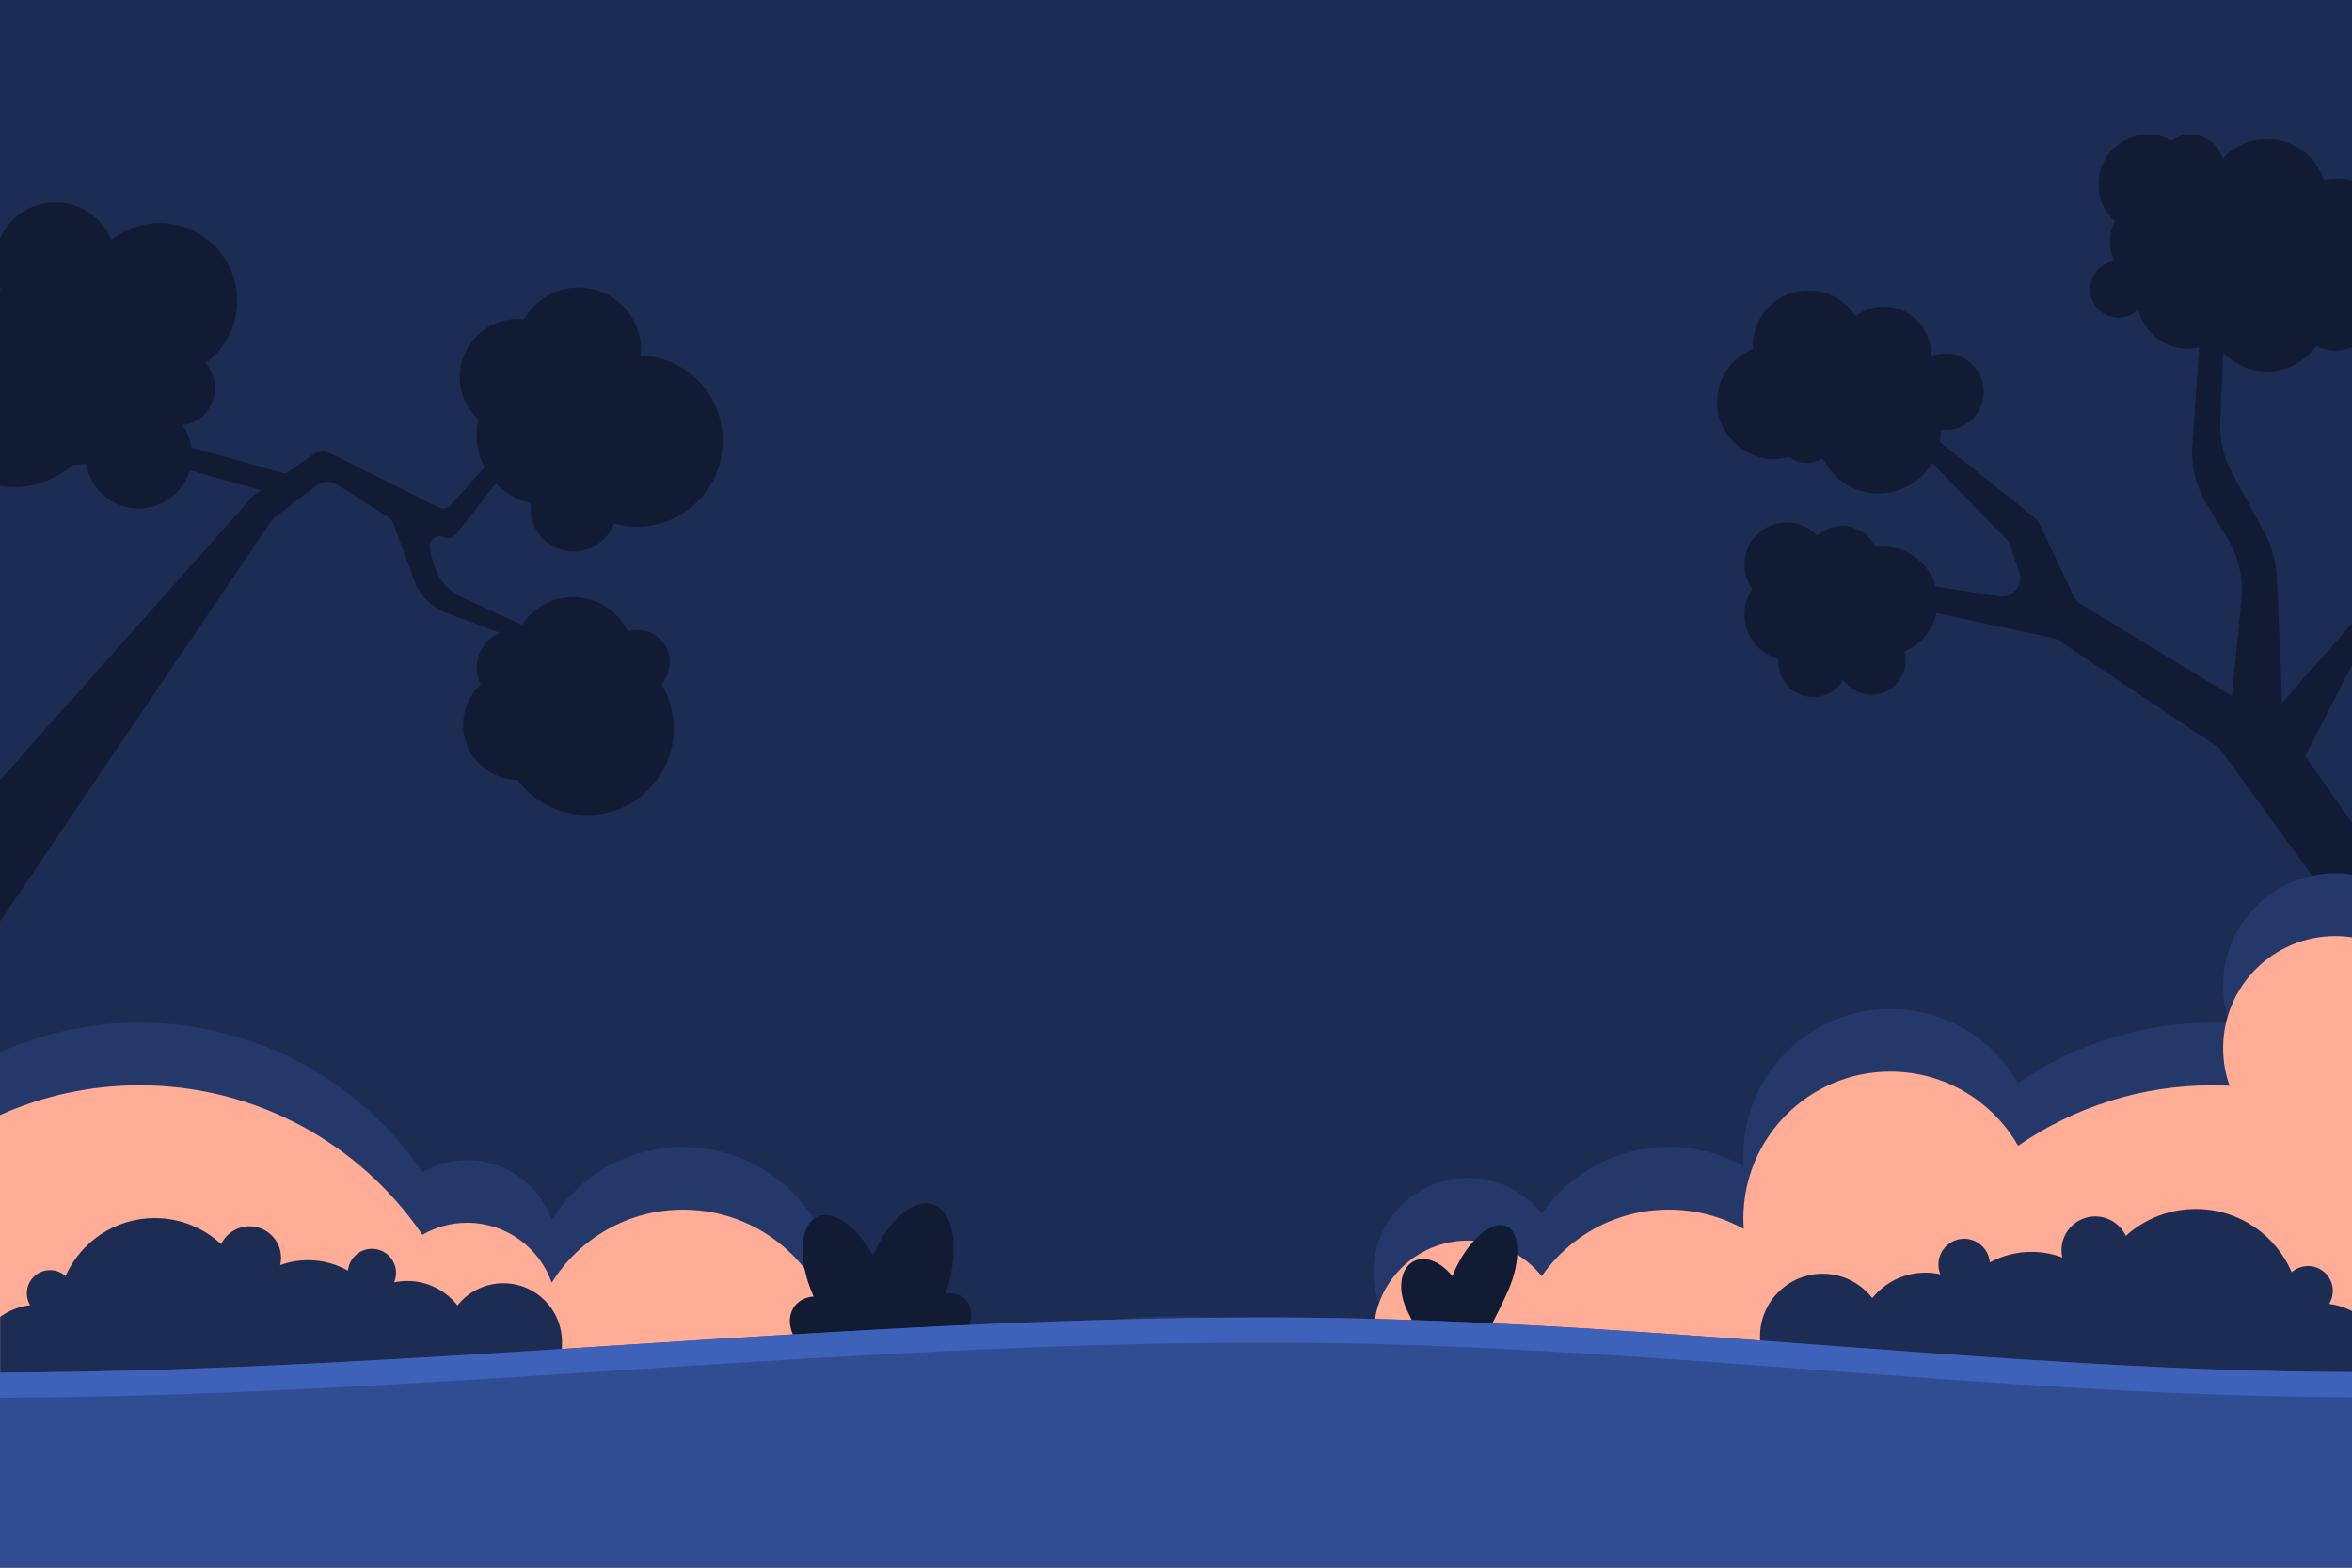 <?xml version="1.0" encoding="UTF-8"?>
<svg id="_圖層_2" data-name="圖層 2" xmlns="http://www.w3.org/2000/svg" viewBox="0 0 750 500">
  <defs>
    <style>
      .cls-1 {
        fill: #111b33;
      }

      .cls-1, .cls-2, .cls-3, .cls-4, .cls-5, .cls-6 {
        stroke-width: 0px;
      }

      .cls-2 {
        fill: #314d91;
      }

      .cls-3 {
        fill: #243869;
      }

      .cls-4 {
        fill: #ffad96;
      }

      .cls-5 {
        fill: #1c2c53;
      }

      .cls-6 {
        fill: #3e62ba;
      }
    </style>
  </defs>
  <g id="BACKGROUND">
    <rect id="bg" class="cls-5" width="750" height="500"/>
    <path id="treeRight" class="cls-1" d="M725.93,183.64c-.21-4.79-1.5-9.46-3.79-13.67l-10.37-19.05c-2.74-5.03-4.05-10.71-3.79-16.44l1-22.05c3.48,3.73,8.43,6.08,13.94,6.08,6.49,0,12.22-3.25,15.67-8.2,1.81.97,3.88,1.52,6.08,1.52,1.91,0,3.71-.42,5.34-1.17v-53.09c-1.53-.43-3.13-.68-4.79-.68-1.45,0-2.85.19-4.19.52-2.52-7.6-9.67-13.08-18.11-13.08-5.63,0-10.68,2.45-14.17,6.33-1.24-4.46-5.32-7.74-10.18-7.74-2.25,0-4.33.71-6.04,1.9-2.24-1.21-4.81-1.9-7.54-1.9-8.76,0-15.86,7.1-15.86,15.86,0,4.66,2.02,8.83,5.22,11.73-.94,2-1.48,4.22-1.48,6.58,0,2.2.46,4.29,1.29,6.18-4.34.69-7.65,4.44-7.65,8.97,0,5.02,4.07,9.09,9.09,9.09,2.45,0,4.66-.97,6.3-2.54,1.67,7.09,8.02,12.38,15.63,12.38,1.29,0,2.54-.17,3.74-.45l-2.18,31.42c-.45,6.43,1.1,12.85,4.43,18.37l6.88,11.42c3.49,5.8,5.02,12.57,4.35,19.31l-3.05,30.71-48.15-29.25c-1.01-.61-1.82-1.51-2.32-2.58l-10.8-22.91c-.39-.83-.97-1.57-1.69-2.14l-30.21-24.12c.19-1.09.3-2.2.3-3.34,0-.19-.02-.37-.03-.55.52.07,1.05.11,1.58.11,6.75,0,12.21-5.47,12.21-12.21s-5.47-12.21-12.21-12.21c-1.68,0-3.28.34-4.73.95.02-.32.05-.63.05-.95,0-8.27-6.7-14.97-14.97-14.97-3.41,0-6.55,1.15-9.06,3.07-3.15-4.96-8.68-8.25-14.99-8.25-9.82,0-17.78,7.96-17.78,17.78,0,.3.03.6.05.9-6.68,2.7-11.4,9.23-11.4,16.88,0,10.05,8.15,18.21,18.21,18.21,1.64,0,3.21-.24,4.72-.64,1.61,1.18,3.59,1.88,5.74,1.88,1.85,0,3.58-.53,5.05-1.43,3.19,6.63,9.95,11.22,17.81,11.22,7.27,0,13.6-3.93,17.04-9.77l23.47,24.15c.6.62,1.07,1.37,1.36,2.19l2.93,8.26c1.53,4.31-2.11,8.69-6.63,7.97l-20.01-3.18c-2.07-7.32-8.78-12.69-16.76-12.69-.84,0-1.66.08-2.47.2-1.85-4.02-5.9-6.82-10.61-6.82-3.07,0-5.86,1.19-7.94,3.13-2.45-2.59-5.91-4.22-9.76-4.22-7.43,0-13.45,6.02-13.45,13.45,0,2.89.92,5.56,2.47,7.75-1.56,2.34-2.47,5.14-2.47,8.16,0,6.78,4.59,12.48,10.83,14.2-.02.3-.05.6-.05.9,0,6.19,5.02,11.2,11.2,11.2,4.08,0,7.65-2.19,9.61-5.46,1.95,2.86,5.23,4.74,8.96,4.74,5.99,0,10.84-4.85,10.84-10.84,0-1-.15-1.97-.4-2.89,5.16-2.17,9.05-6.76,10.27-12.35l37.06,7.98c.75.16,1.45.46,2.09.89l51,34.19,42.43,58.31v-34.31l-15.03-21.38,15.03-29.25v-13.21l-22.34,25.44-1.73-40.46Z"/>
    <path id="treeLeft" class="cls-1" d="M204.32,113.35c.05-.56.09-1.13.09-1.71,0-11.01-8.93-19.94-19.94-19.94-7.45,0-13.93,4.09-17.35,10.14-.65-.07-1.3-.11-1.97-.11-10.23,0-18.53,8.3-18.53,18.53,0,5.37,2.29,10.18,5.94,13.57-.36,1.6-.56,3.25-.56,4.96,0,3.7.91,7.19,2.51,10.25l-10.86,12.09c-.95,1.06-2.49,1.35-3.76.72l-34.22-17.1c-1.96-.98-4.3-.82-6.1.43l-8.53,5.88-30.04-8.35c-.38-2.59-1.31-4.99-2.72-7.07,5.81-.83,10.28-5.82,10.28-11.86,0-3.05-1.15-5.82-3.02-7.94,6.12-4.51,10.09-11.76,10.09-19.94,0-13.67-11.08-24.75-24.75-24.75-5.81,0-11.14,2-15.36,5.35-2.91-7-9.81-11.93-17.87-11.93s-14.62,4.7-17.65,11.44v15.79c.09.21.19.42.29.63-.1.09-.19.19-.29.29v62.3c1.4.21,2.84.32,4.3.32,7.23,0,13.83-2.65,18.91-7.03,1.43-.04,2.85-.16,4.23-.38,1.33,8.07,8.31,14.24,16.76,14.24,7.71,0,14.22-5.14,16.3-12.18l22.82,6.4-2.05,1.41c-.4.27-.76.59-1.08.95L0,248.81v45.07l86.48-127.67c.37-.54.82-1.02,1.34-1.41l13-9.88c2.01-1.53,4.76-1.64,6.89-.27l16.35,10.49c.58.37,1.02.92,1.26,1.56l6.87,18.62c1.73,4.67,5.4,8.36,10.07,10.1l17.18,6.41c-4.36,1.83-7.42,6.14-7.42,11.16,0,1.93.46,3.75,1.27,5.37-3.44,3.2-5.61,7.76-5.61,12.83,0,9.61,7.74,17.4,17.32,17.52,5.03,6.82,13.12,11.25,22.24,11.25,15.25,0,27.62-12.36,27.62-27.62,0-5.22-1.45-10.1-3.96-14.26,1.67-1.83,2.69-4.25,2.69-6.91,0-5.67-4.6-10.27-10.27-10.27-1.07,0-2.11.17-3.08.47-3.17-6.47-9.8-10.94-17.49-10.94-6.82,0-12.81,3.51-16.3,8.82l-18.9-8.63c-4.89-2.23-8.45-6.63-9.61-11.89l-.86-3.88c-.57-2.58,2.09-4.68,4.47-3.52h0c1.34.65,2.95.28,3.87-.89l12.73-16.28c2.96,3.11,6.81,5.36,11.15,6.35-.06.54-.1,1.08-.1,1.63,0,7.6,6.16,13.76,13.76,13.76,5.9,0,10.92-3.72,12.87-8.93,2.33.65,4.78,1,7.31,1,15.08,0,27.31-12.23,27.31-27.31s-11.59-26.65-26.11-27.28Z"/>
    <path id="bgCircle2" class="cls-3" d="M750,278.95c-1.74-.26-3.52-.4-5.33-.4-19.76,0-35.77,16.02-35.77,35.77,0,4.2.73,8.22,2.06,11.97-1.82-.09-3.65-.14-5.49-.14-23,0-44.34,7.13-61.94,19.28-8.08-14.13-23.29-23.66-40.73-23.66-25.9,0-46.89,20.99-46.89,46.89,0,1.11.05,2.21.13,3.3-7.08-3.92-15.22-6.16-23.88-6.16-16.8,0-31.63,8.4-40.55,21.22-5.51-6.91-14-11.34-23.53-11.34-16.62,0-30.1,13.47-30.1,30.1,0,6.94,2.36,13.33,6.31,18.43-3.59,2.02-6.98,4.34-10.14,6.94-16.6-7.15-37.04-11.37-59.15-11.37s-42.55,4.22-59.15,11.37c-12.14-9.99-27.69-15.98-44.64-15.98-1.35,0-2.68.05-4.01.12,0-.04,0-.08,0-.12,0-27.26-22.1-49.36-49.36-49.36-17.68,0-33.19,9.31-41.9,23.28-3.91-11.12-14.5-19.09-26.95-19.09-5.21,0-10.08,1.4-14.29,3.83-19.64-28.78-52.7-47.68-90.17-47.68-15.86,0-30.93,3.39-44.53,9.48v164.37h750v-221.05Z"/>
    <path id="bgCircle1" class="cls-4" d="M750,298.95c-1.74-.26-3.52-.4-5.33-.4-19.76,0-35.77,16.02-35.77,35.77,0,4.2.73,8.22,2.06,11.97-1.82-.09-3.65-.14-5.49-.14-23,0-44.34,7.13-61.94,19.28-8.08-14.13-23.29-23.66-40.73-23.66-25.9,0-46.89,20.99-46.89,46.89,0,1.11.05,2.21.13,3.3-7.08-3.92-15.22-6.16-23.88-6.16-16.8,0-31.63,8.4-40.55,21.22-5.51-6.91-14-11.34-23.53-11.34-16.62,0-30.1,13.47-30.1,30.1,0,6.94,2.36,13.33,6.31,18.43-3.59,2.02-6.98,4.34-10.14,6.94-16.6-7.15-37.04-11.37-59.15-11.37s-42.55,4.22-59.15,11.37c-12.14-9.99-27.69-15.98-44.64-15.98-1.35,0-2.68.05-4.01.12,0-.04,0-.08,0-.12,0-27.26-22.1-49.36-49.36-49.36-17.68,0-33.19,9.31-41.9,23.28-3.91-11.12-14.5-19.09-26.95-19.09-5.21,0-10.08,1.4-14.29,3.83-19.64-28.78-52.7-47.68-90.17-47.68-15.86,0-30.93,3.39-44.53,9.48v144.37h750v-201.05Z"/>
    <path id="tree3" class="cls-1" d="M457.34,434.32c7.28.22,3.89-.31,11.16,0,2.79-2.65,10.29-17.88,12.33-22.49,4.32-9.8,3.99-19.12-.75-20.82s-12.08,4.85-16.41,14.65c-.2.46-.39.92-.57,1.38-3.27-4.22-7.87-6.42-11.56-5.1-4.74,1.7-6.15,8.58-3.16,15.35.82,1.85,7.75,15.63,8.96,17.02Z"/>
    <path id="tree2" class="cls-1" d="M308.68,423.59c1.68-3.48,1.31-7.36-1.21-9.54-1.6-1.39-3.77-1.81-5.95-1.38.01-.03.02-.06.03-.09,4.59-13.37,2.8-26.1-4-28.44-6.16-2.11-14.32,5.02-19.21,16.32-5.01-9.22-12.46-14.66-17.62-12.42-5.75,2.51-6.45,13.63-1.56,24.84.09.21.2.42.29.63-2.43.17-4.6,1.18-6.02,3.02-2.1,2.73-2.02,6.58-.16,10-2.73,31.19,68.22,23.48,55.41-2.96Z"/>
    <path id="tree1" class="cls-5" d="M178.89,445.26c.19-1.07.31-16.16.31-17.28,0-10.33-8.37-18.7-18.7-18.7-5.93,0-11.21,2.77-14.63,7.08-3.73-4.74-9.5-7.8-16-7.8-1.44,0-2.85.16-4.21.44.4-.93.62-1.95.62-3.02,0-4.24-3.44-7.68-7.68-7.68-4,0-7.28,3.06-7.64,6.96-3.76-2.12-8.09-3.33-12.71-3.33-3.13,0-6.13.55-8.91,1.57.18-.75.28-1.52.28-2.32,0-5.56-4.51-10.06-10.06-10.06-3.99,0-7.42,2.33-9.05,5.69-5.56-5.15-12.99-8.3-21.16-8.3-12.7,0-23.61,7.6-28.46,18.49-1.31-1.18-3.04-1.9-4.94-1.9-4.09,0-7.4,3.32-7.4,7.4,0,1.38.39,2.67,1.05,3.78-3.54.42-6.81,1.73-9.56,3.72v32.77c59.28-.17,118.92-3.69,178.89-7.53Z"/>
    <path id="tree4" class="cls-5" d="M750,418.16c-2.23-1.17-4.68-1.97-7.28-2.31.72-1.17,1.15-2.55,1.17-4.03.06-4.37-3.44-7.96-7.81-8.02-2.03-.03-3.89.72-5.3,1.96-5.04-11.71-16.6-19.99-30.17-20.16-8.74-.11-16.73,3.15-22.74,8.58-1.69-3.62-5.33-6.15-9.6-6.21-5.94-.08-10.82,4.68-10.9,10.62-.01.85.09,1.68.27,2.48-2.95-1.12-6.15-1.76-9.5-1.8-4.94-.06-9.59,1.17-13.63,3.38-.33-4.18-3.8-7.49-8.07-7.55-4.53-.06-8.26,3.57-8.32,8.1-.01,1.14.21,2.24.62,3.23-1.45-.32-2.95-.51-4.5-.53-6.95-.09-13.16,3.1-17.22,8.12-3.6-4.65-9.2-7.69-15.54-7.77-11.04-.14-20.11,8.69-20.25,19.73-.02,1.2.09,12.37.28,13.51,63.16,4.87,125.99,9.38,188.49,10.47v-31.82Z"/>
    <g id="water">
      <path class="cls-2" d="M750,437.62c-114.04-.29-229.34-17.43-345.74-17.43-136.34,0-271.19,17.2-404.26,17.59v62.22h750v-62.38Z"/>
      <path class="cls-6" d="M404.26,420.19c-136.34,0-271.19,17.2-404.26,17.59v8c133.07-.39,267.91-17.59,404.26-17.59,116.4,0,231.7,17.15,345.74,17.43v-8c-114.04-.29-229.34-17.43-345.74-17.43Z"/>
    </g>
  </g>
</svg>